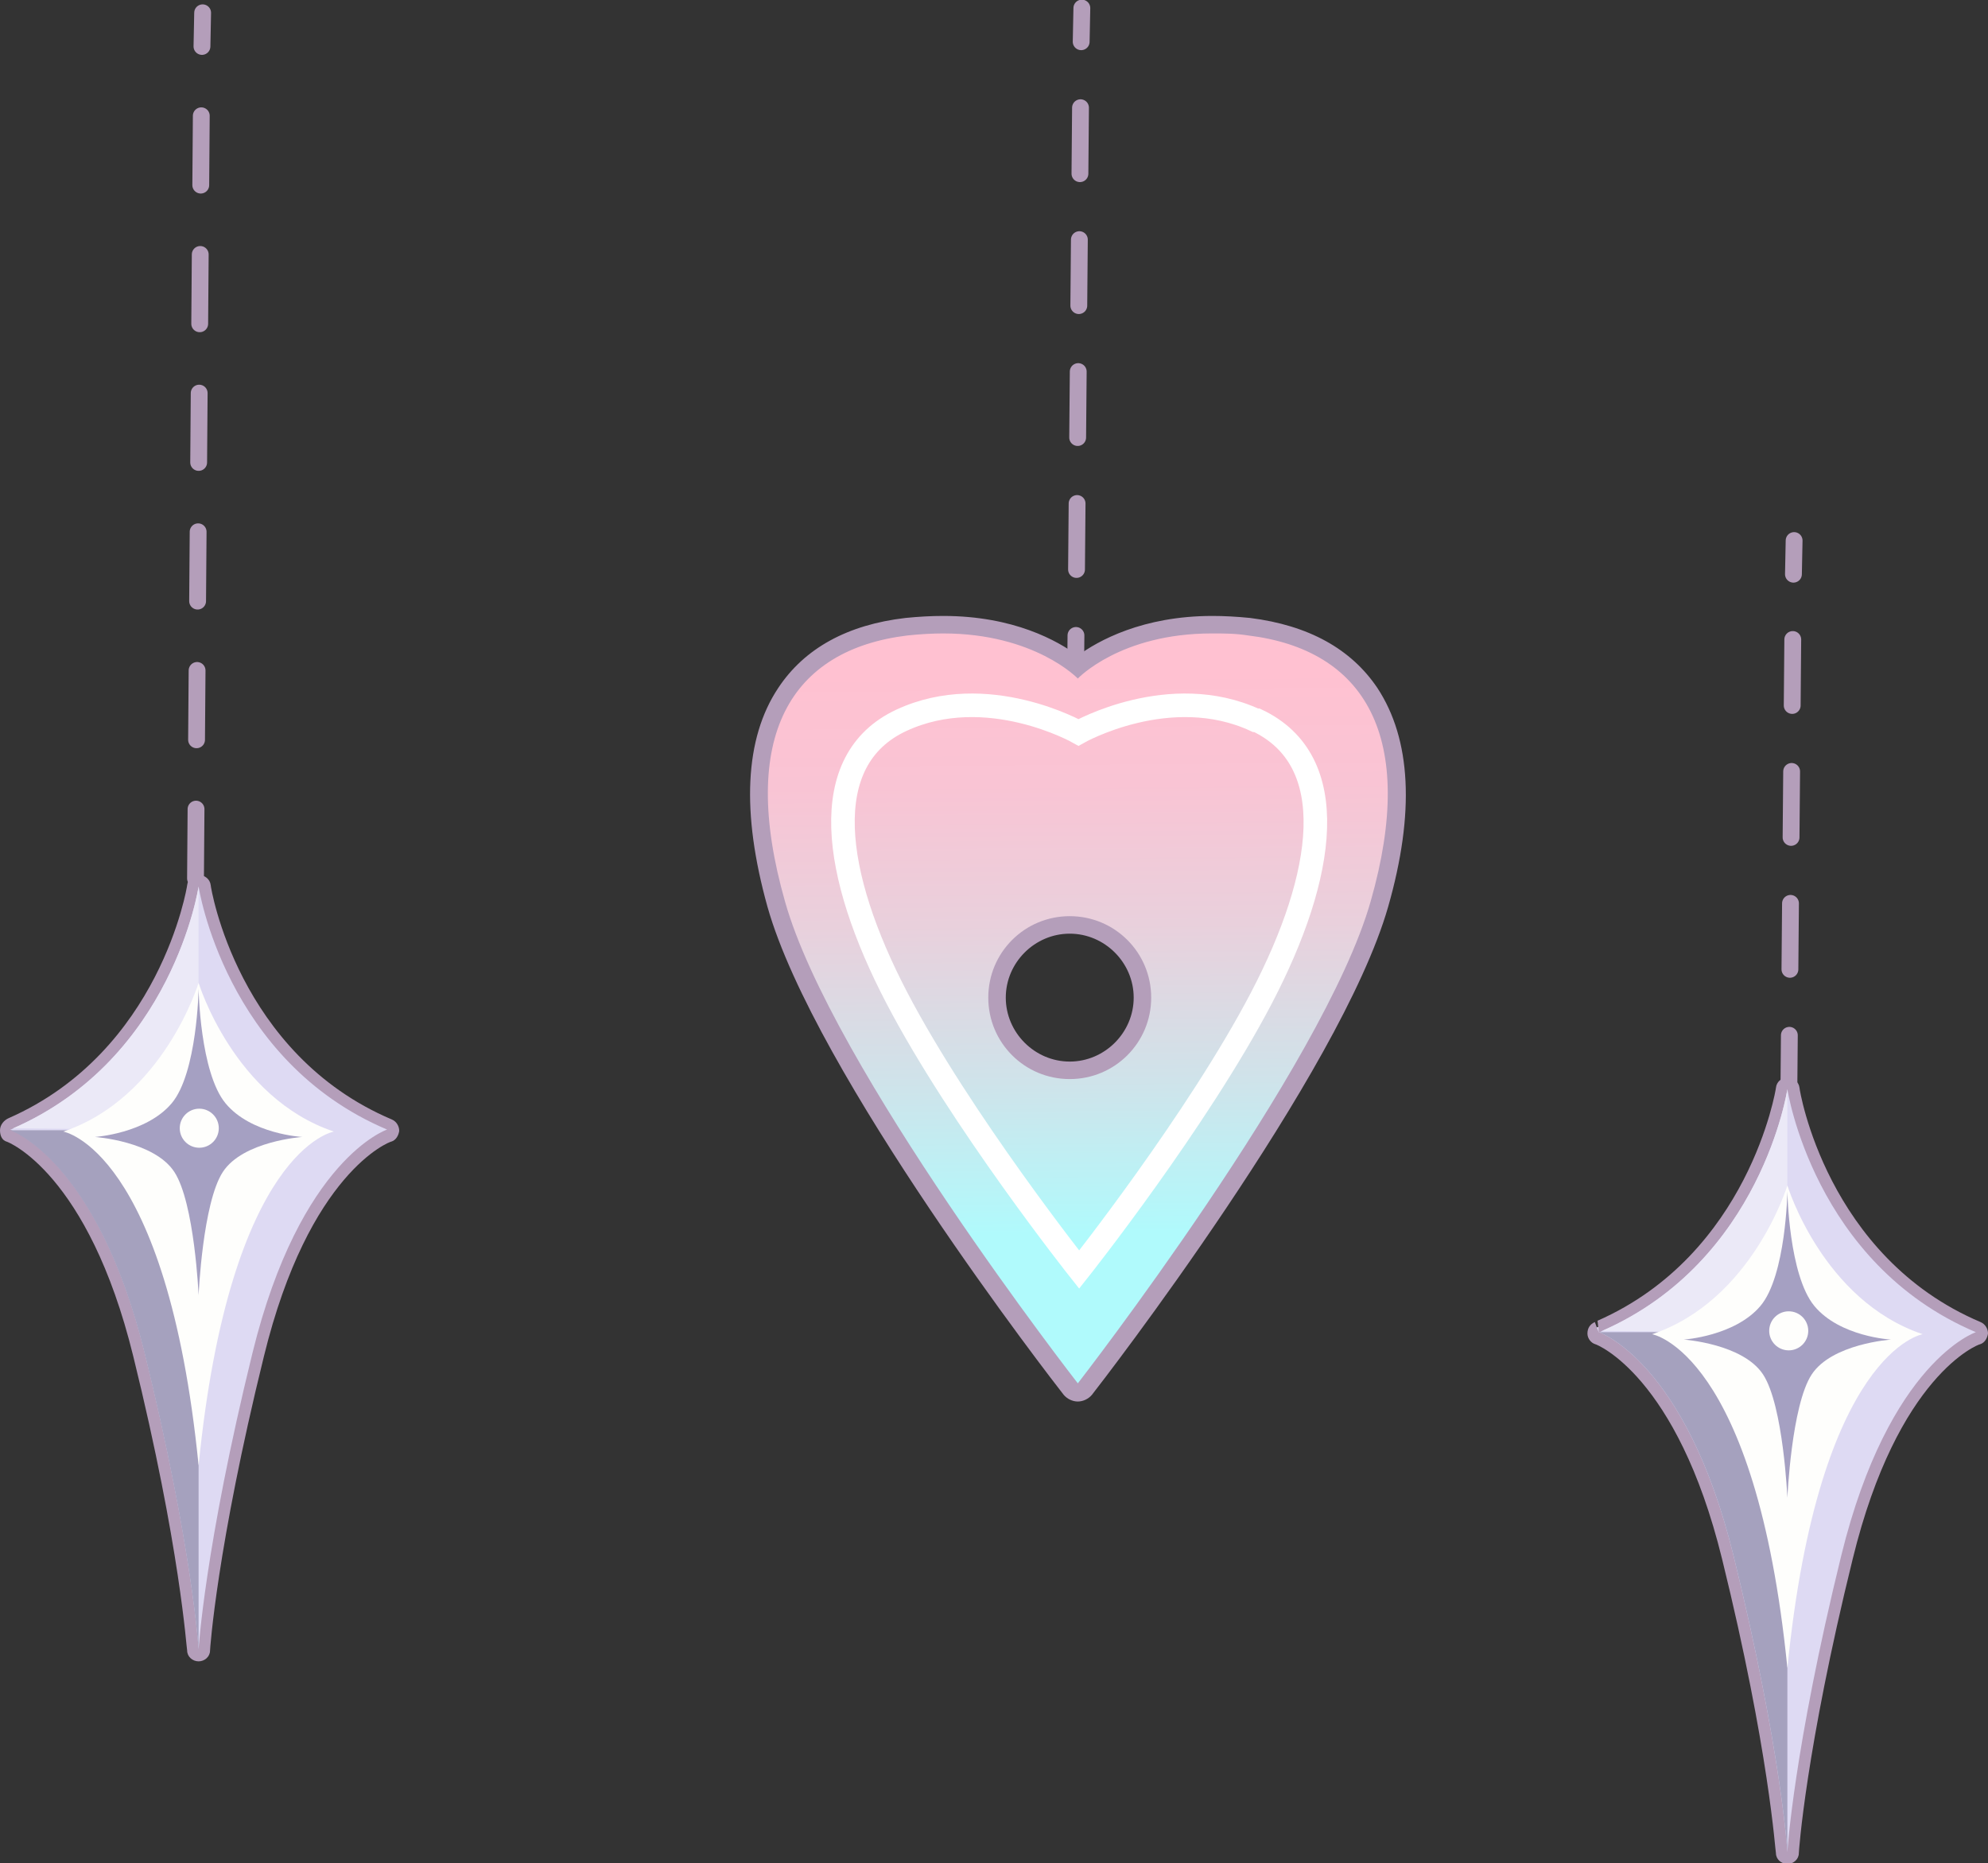 <?xml version="1.0" encoding="UTF-8"?>
<svg id="Layer_2" data-name="Layer 2" xmlns="http://www.w3.org/2000/svg" xmlns:xlink="http://www.w3.org/1999/xlink" viewBox="0 0 29.53 27.68">
  <rect x="0" y="0" width="29.53" height="27.68" fill="#333333" stroke="none"/>
  <defs>
    <style>
      .cls-1 {
        fill: #ebe9f7;
      }

      .cls-2 {
        fill: #a5a0c2;
      }

      .cls-3, .cls-4, .cls-5, .cls-6 {
        fill: none;
      }

      .cls-3, .cls-5, .cls-6 {
        stroke: #b49eba;
        stroke-linecap: round;
        stroke-linejoin: round;
        stroke-width: .25px;
      }

      .cls-7 {
        fill: url(#linear-gradient);
      }

      .cls-8 {
        fill: #a5a1be;
      }

      .cls-4 {
        stroke: #fff;
        stroke-miterlimit: 10;
        stroke-width: .35px;
      }

      .cls-9 {
        fill: #b49eba;
      }

      .cls-5 {
        stroke-dasharray: 1.03 1.03;
      }

      .cls-10 {
        fill: #fefefc;
      }

      .cls-6 {
        stroke-dasharray: .98 .98;
      }

      .cls-11 {
        fill: #dedaf3;
      }
    </style>
    <linearGradient id="linear-gradient" x1="16" y1="9.97" x2="16.07" y2="18.32" gradientUnits="userSpaceOnUse">
      <stop offset="0" stop-color="#ffc1d1"/>
      <stop offset=".2" stop-color="#f9c4d4"/>
      <stop offset=".45" stop-color="#e9d0dc"/>
      <stop offset=".73" stop-color="#cfe3ea"/>
      <stop offset="1" stop-color="#b0fafc"/>
    </linearGradient>
  </defs>
  <g id="Layer_1-2" data-name="Layer 1">
    <g>
      <g>
        <line class="cls-3" x1="26.65" y1="8.03" x2="26.64" y2="8.53"/>
        <line class="cls-6" x1="26.63" y1="9.5" x2="26.55" y2="18.78"/>
        <line class="cls-3" x1="26.54" y1="19.27" x2="26.54" y2="19.77"/>
      </g>
      <g>
        <line class="cls-3" x1="16.07" y1=".12" x2="16.06" y2=".62"/>
        <line class="cls-6" x1="16.05" y1="1.6" x2="15.97" y2="10.88"/>
        <line class="cls-3" x1="15.96" y1="11.37" x2="15.96" y2="11.86"/>
      </g>
      <g>
        <line class="cls-3" x1="3.01" y1=".19" x2="3" y2=".69"/>
        <line class="cls-5" x1="2.99" y1="1.72" x2="2.9" y2="13.59"/>
        <line class="cls-3" x1="2.9" y1="14.1" x2="2.89" y2="14.6"/>
      </g>
      <g>
        <g>
          <path class="cls-7" d="M16.01,20.69s-.08-.02-.1-.05c-.15-.19-3.68-4.75-4.38-7.21-.39-1.36-.34-2.42.14-3.14.37-.55.97-.88,1.79-.98.19-.02.38-.03.55-.03,1.12,0,1.77.43,2,.62.23-.19.88-.62,2-.62.17,0,.35.01.55.03.82.1,1.43.43,1.79.98.48.72.53,1.78.14,3.14-.7,2.46-4.22,7.01-4.37,7.21-.03.03-.06.05-.1.05ZM15.89,13.73c-.6,0-1.08.48-1.08,1.08s.48,1.08,1.08,1.08,1.08-.49,1.08-1.08-.48-1.08-1.08-1.08Z"/>
          <path class="cls-9" d="M18.01,9.41c.17,0,.34,0,.53.03,1.73.21,2.52,1.5,1.82,3.95-.7,2.46-4.35,7.16-4.35,7.16,0,0-3.66-4.7-4.35-7.16-.7-2.46.09-3.74,1.82-3.95.19-.02.37-.03.53-.03,1.36,0,2,.67,2,.67,0,0,.63-.67,1.99-.67M15.89,16.03c.67,0,1.21-.54,1.21-1.21s-.54-1.21-1.21-1.21-1.21.54-1.21,1.21.54,1.21,1.21,1.21M18.01,9.15c-1.04,0-1.7.37-2,.59-.3-.22-.95-.59-2-.59-.18,0-.36.01-.56.03-.86.1-1.5.45-1.89,1.04-.5.75-.55,1.85-.16,3.25.7,2.48,4.25,7.06,4.4,7.25.05.06.13.1.21.1h0c.08,0,.16-.04.21-.1.15-.19,3.69-4.77,4.4-7.25.4-1.4.34-2.49-.16-3.25-.39-.58-1.02-.93-1.89-1.04-.2-.02-.39-.03-.56-.03h0ZM15.89,15.77c-.52,0-.95-.43-.95-.95s.43-.95.95-.95.95.43.95.95-.43.95-.95.95h0Z"/>
        </g>
        <path class="cls-4" d="M18.65,10.7c-1.27-.59-2.63.18-2.63.18,0,0-1.36-.77-2.63-.18-1.27.59-1.02,2.3-.07,4.12.95,1.82,2.71,4.04,2.71,4.04,0,0,1.76-2.22,2.71-4.04.95-1.82,1.2-3.52-.07-4.12Z"/>
      </g>
      <g>
        <g>
          <path class="cls-11" d="M26.55,27.6s-.08-.04-.09-.08c0-.01-.1-1.54-.8-4.38-.69-2.79-1.93-3.25-1.94-3.26-.03-.01-.06-.04-.06-.08,0-.04.02-.07.06-.08,2.34-1.02,2.74-3.52,2.74-3.54,0-.04.04-.07.09-.07s.08.03.09.07c0,.03.41,2.55,2.75,3.54.03.01.05.05.05.08s-.03.07-.06.08c-.01,0-1.25.46-1.94,3.26-.7,2.85-.8,4.37-.8,4.38,0,.05-.04.08-.09.08h0Z"/>
          <path class="cls-9" d="M26.55,16.18s.39,2.59,2.8,3.61c0,0-1.29.43-2,3.32-.71,2.89-.8,4.4-.8,4.4,0,0-.09-1.51-.8-4.4-.71-2.89-2-3.32-2-3.32.02,0,.03-.01.05-.02,2.37-1.04,2.75-3.59,2.75-3.59M26.55,16.01h0c-.09,0-.16.06-.17.15,0,.02-.4,2.47-2.65,3.46l.02.18-.06-.16c-.07.03-.11.09-.11.17,0,.07.05.14.12.16.01,0,1.21.46,1.88,3.19.7,2.84.79,4.35.8,4.37,0,.09.08.16.17.16h0c.09,0,.17-.07.17-.16,0-.02.1-1.53.8-4.37.67-2.74,1.87-3.19,1.89-3.19.07-.02.11-.09.12-.16,0-.07-.04-.14-.11-.17-2.29-.97-2.69-3.45-2.69-3.48-.01-.09-.09-.15-.17-.15h0Z"/>
        </g>
        <path class="cls-1" d="M26.56,18.6l-1.05,1.19-1.71-.02c2.37-1.04,2.75-3.59,2.75-3.59v2.42Z"/>
        <path class="cls-8" d="M26.55,24.78v2.73s-.09-1.51-.8-4.4c-.71-2.89-2-3.32-2-3.32h1.16s1.45,1.22,1.56,1.65c.1.43.08,3.34.08,3.34Z"/>
        <path class="cls-10" d="M26.55,17.61s-.52,1.71-2.01,2.21c0,0,1.54.26,2.01,4.96.47-4.71,2.01-4.96,2.01-4.96-1.49-.5-2.01-2.21-2.01-2.21Z"/>
        <path class="cls-2" d="M26.95,19.4c-.38-.46-.4-1.7-.4-1.7,0,0-.02,1.25-.4,1.7s-1.14.5-1.14.5c0,0,.88.06,1.18.52s.36,1.83.36,1.83c0,0,.06-1.37.36-1.83s1.18-.52,1.18-.52c0,0-.76-.04-1.14-.5Z"/>
        <circle class="cls-10" cx="26.57" cy="19.77" r=".29"/>
      </g>
      <g>
        <g>
          <path class="cls-11" d="M2.95,24.59s-.08-.04-.09-.08c0-.01-.1-1.54-.8-4.38-.69-2.79-1.93-3.25-1.94-3.25-.03-.01-.06-.04-.06-.08,0-.04.02-.07.06-.08,2.34-1.02,2.74-3.52,2.74-3.54,0-.04.04-.07.09-.07s.08.03.09.07c0,.03.41,2.55,2.75,3.54.03.01.05.05.05.08,0,.04-.02.07-.06.08-.01,0-1.25.46-1.94,3.25-.7,2.85-.8,4.37-.8,4.38,0,.05-.04.08-.09.08h0Z"/>
          <path class="cls-9" d="M2.95,13.17s.39,2.59,2.8,3.61c0,0-1.29.43-2,3.32-.71,2.89-.8,4.4-.8,4.4,0,0-.09-1.51-.8-4.4-.71-2.89-2-3.32-2-3.32.02,0,.03-.01.05-.02,2.37-1.04,2.75-3.59,2.75-3.59M2.95,13h0c-.09,0-.16.06-.17.15,0,.02-.4,2.47-2.65,3.46-.07.03-.13.1-.13.18s.03.15.1.17c.01,0,1.21.46,1.88,3.19.7,2.84.79,4.35.8,4.37,0,.09.08.16.17.16h0c.09,0,.17-.07.17-.16,0-.02.1-1.53.8-4.37.67-2.74,1.87-3.19,1.89-3.19.07-.02.11-.09.12-.16,0-.07-.04-.14-.11-.17-2.29-.97-2.69-3.45-2.69-3.48-.01-.09-.09-.15-.17-.15h0Z"/>
        </g>
        <path class="cls-1" d="M2.96,15.59l-1.05,1.19-1.71-.02c2.37-1.04,2.75-3.59,2.75-3.59v2.42Z"/>
        <path class="cls-8" d="M2.95,21.78v2.73s-.09-1.51-.8-4.4c-.71-2.89-2-3.32-2-3.32h1.16s1.45,1.22,1.56,1.65c.1.43.08,3.34.08,3.34Z"/>
        <path class="cls-10" d="M2.95,14.6s-.52,1.71-2.01,2.21c0,0,1.54.26,2.01,4.96.47-4.71,2.01-4.96,2.01-4.96-1.49-.5-2.01-2.21-2.01-2.21Z"/>
        <path class="cls-2" d="M3.35,16.39c-.38-.46-.4-1.7-.4-1.7,0,0-.02,1.25-.4,1.7s-1.14.5-1.14.5c0,0,.88.06,1.18.52s.36,1.83.36,1.83c0,0,.06-1.37.36-1.83s1.18-.52,1.18-.52c0,0-.76-.04-1.14-.5Z"/>
        <circle class="cls-10" cx="2.96" cy="16.76" r=".29"/>
      </g>
    </g>
  </g>
</svg>